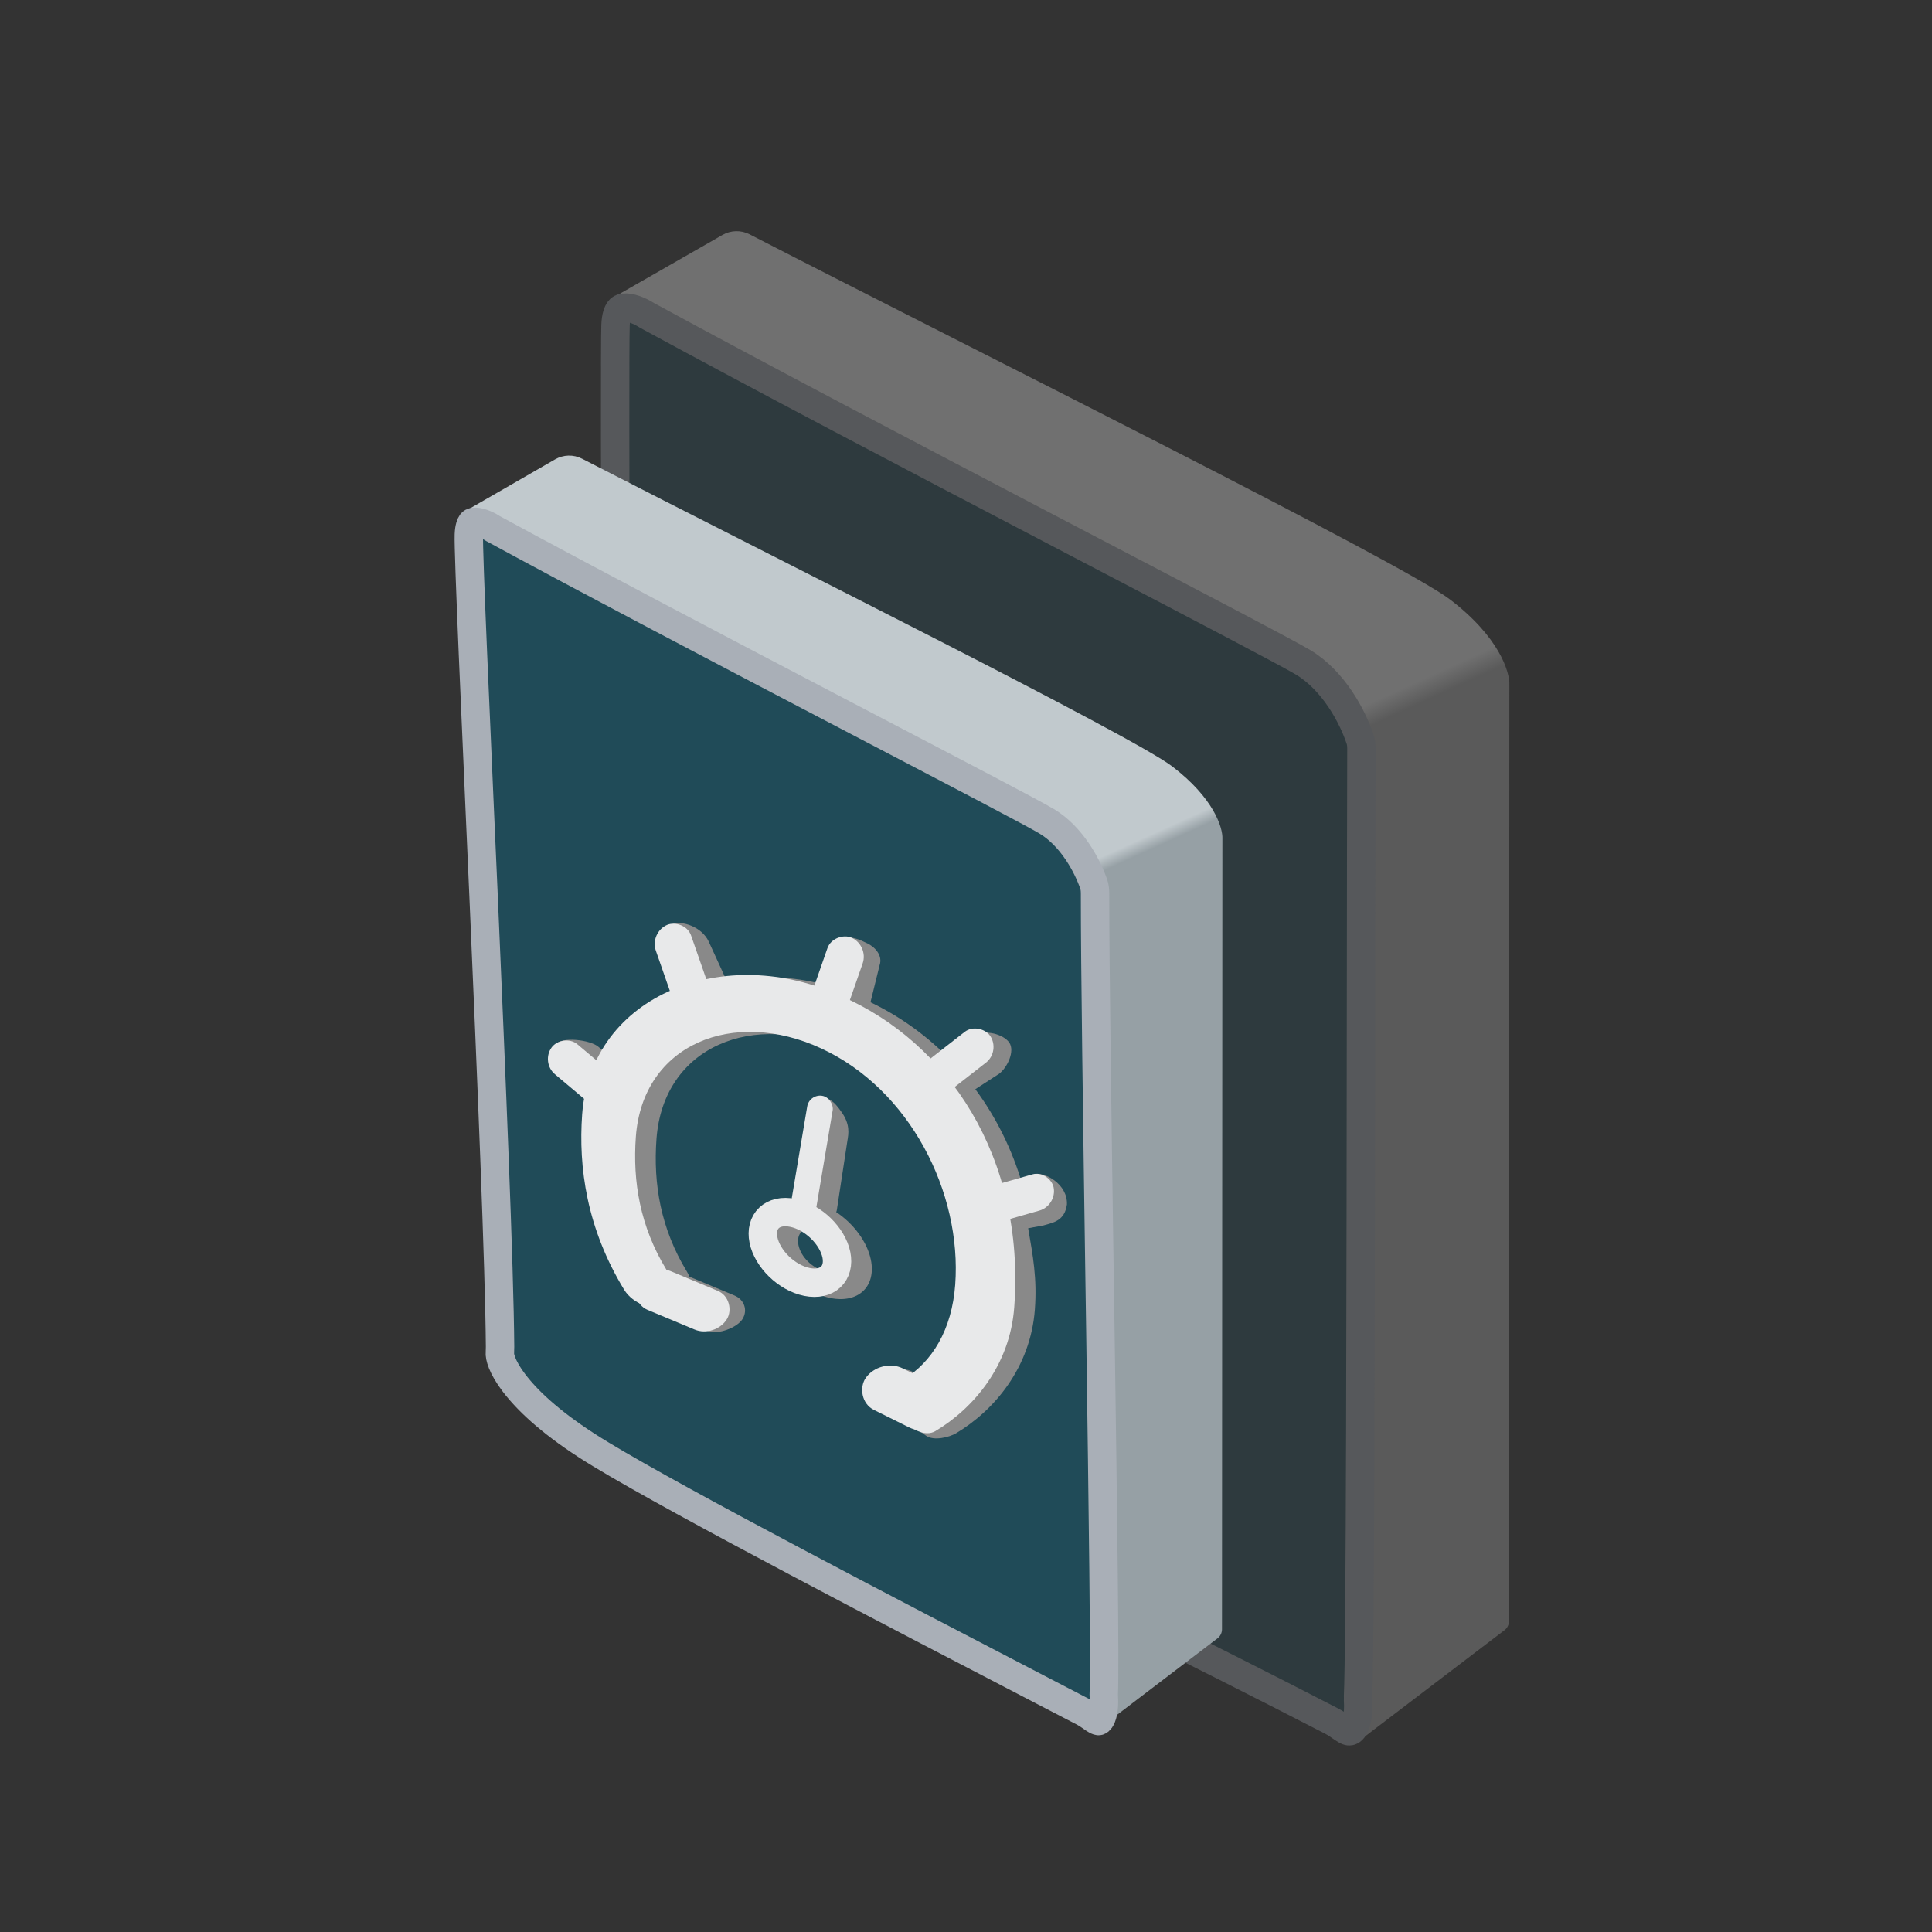 <svg width="34" height="34" viewBox="0 0 34 34" fill="none" xmlns="http://www.w3.org/2000/svg">
<rect x="0" y="0" width="34" height="34" fill="#333333" stroke="none"/>
<g id="Group 1453">
<g id="Group 829">
<g id="Group 811" opacity="0.3">
<path id="Vector 281" d="M10.791 5.236L12.714 4.135C12.861 4.051 13.039 4.046 13.19 4.123C17.338 6.257 24.668 9.903 25.517 10.549C26.382 11.207 26.574 11.829 26.562 12.057L26.555 28.53C26.555 28.593 26.526 28.652 26.476 28.689L23.98 30.59L23.941 13.32C23.939 12.577 23.526 11.896 22.868 11.552L10.791 5.236Z" fill="url(#paint0_linear_320_4682)"/>
<path id="Vector 282" d="M11.384 5.549C11.389 5.552 11.395 5.555 11.4 5.558C13.398 6.645 16.11 8.068 18.409 9.27C18.716 9.431 19.015 9.587 19.305 9.739C21.187 10.722 22.634 11.479 22.928 11.653C23.474 11.978 23.806 12.621 23.934 13.004C23.952 13.055 23.959 13.107 23.959 13.173C23.956 14.043 23.954 15.617 23.952 17.466C23.947 22.325 23.94 29.074 23.899 29.871C23.898 29.881 23.898 29.891 23.899 29.901C23.92 30.219 23.857 30.369 23.812 30.427C23.776 30.473 23.746 30.471 23.728 30.466C23.708 30.461 23.681 30.448 23.631 30.414C23.623 30.409 23.614 30.402 23.604 30.395C23.562 30.366 23.501 30.323 23.44 30.291C22.334 29.719 20.977 29.038 19.597 28.346C16.951 27.018 14.217 25.647 12.995 24.907C12.126 24.382 11.594 23.911 11.279 23.538C10.96 23.158 10.881 22.896 10.876 22.787C10.875 22.773 10.876 22.758 10.877 22.735C10.877 22.732 10.877 22.729 10.877 22.726C10.878 22.706 10.879 22.678 10.879 22.649C10.877 22.072 10.873 21.194 10.869 20.134C10.847 15.202 10.809 6.347 10.832 5.725C10.838 5.563 10.874 5.488 10.898 5.457C10.916 5.432 10.938 5.419 10.978 5.415C11.084 5.402 11.249 5.462 11.384 5.549Z" fill="#204B58" stroke="#A9AFB7" stroke-width="0.5" stroke-linejoin="round"/>
</g>
<g id="Group 812">
<path id="Vector 281_2" d="M8.175 9.002L9.767 8.085C9.914 8 10.093 7.995 10.244 8.073C13.758 9.88 19.912 12.942 20.627 13.486C21.359 14.042 21.522 14.568 21.512 14.761L21.505 28.673C21.505 28.735 21.476 28.794 21.426 28.832L19.328 30.43L19.296 16.016C19.294 15.273 18.88 14.592 18.221 14.248L8.175 9.002Z" fill="url(#paint1_linear_320_4682)"/>
<path id="Vector 282_2" d="M8.658 9.291C8.663 9.294 8.668 9.298 8.674 9.301C10.363 10.219 12.657 11.423 14.6 12.439C14.859 12.575 15.113 12.707 15.357 12.835C16.949 13.667 18.172 14.306 18.419 14.453C18.86 14.716 19.135 15.234 19.247 15.557C19.264 15.606 19.271 15.658 19.271 15.725C19.27 16.948 19.311 19.77 19.352 22.575C19.356 22.865 19.36 23.154 19.365 23.442C19.409 26.523 19.448 29.363 19.424 29.82C19.424 29.83 19.424 29.84 19.425 29.849C19.441 30.1 19.394 30.217 19.364 30.261C19.349 30.282 19.339 30.287 19.337 30.287C19.335 30.288 19.334 30.288 19.331 30.288C19.322 30.287 19.303 30.281 19.255 30.25C19.239 30.239 19.227 30.231 19.213 30.221C19.203 30.214 19.191 30.206 19.175 30.195C19.145 30.175 19.108 30.15 19.066 30.128C18.846 30.014 18.617 29.895 18.38 29.772C15.69 28.375 12.009 26.463 10.57 25.592C9.847 25.155 9.402 24.764 9.139 24.453C8.87 24.138 8.803 23.923 8.797 23.836C8.797 23.825 8.797 23.811 8.798 23.789C8.798 23.786 8.798 23.782 8.798 23.778C8.799 23.758 8.8 23.731 8.8 23.704C8.79 22.313 8.646 18.892 8.509 15.745C8.486 15.223 8.463 14.71 8.441 14.214C8.397 13.21 8.356 12.279 8.323 11.507C8.274 10.343 8.245 9.557 8.251 9.409C8.256 9.277 8.285 9.222 8.298 9.204C8.307 9.193 8.315 9.187 8.34 9.184C8.372 9.18 8.422 9.185 8.486 9.207C8.548 9.228 8.609 9.259 8.658 9.291Z" fill="#204B58" stroke="#A9AFB7" stroke-width="0.5" stroke-linejoin="round"/>
</g>
<g id="Group 813">
<g id="Union">
<path d="M11.832 16.267C11.661 16.34 11.777 16.567 11.836 16.737L12.151 17.476C11.588 17.726 11.126 18.14 10.857 18.697L10.527 18.419C10.386 18.3 9.884 18.236 9.775 18.382C9.665 18.527 9.99 18.827 10.131 18.945L10.641 19.376C10.626 19.464 10.615 19.555 10.608 19.649C10.539 20.581 10.687 21.654 11.347 22.736C11.451 22.907 11.653 23.019 11.827 23.043L12.46 23.423C12.632 23.495 12.975 23.365 13.069 23.21C13.162 23.055 13.098 22.871 12.926 22.799L12.134 22.468C12.121 22.438 12.106 22.408 12.088 22.378C11.628 21.623 11.494 20.834 11.553 20.043C11.672 18.416 13.264 17.77 14.818 18.49C16.372 19.211 17.292 21.021 17.172 22.648C17.114 23.433 16.821 23.915 16.305 24.223C16.294 24.23 16.282 24.238 16.272 24.247L16.031 24.127C15.865 24.044 15.594 24.194 15.49 24.343C15.386 24.491 15.437 24.679 15.603 24.762L16.295 25.265C16.434 25.364 16.709 25.292 16.825 25.223C17.497 24.822 18.136 24.067 18.212 23.043C18.252 22.496 18.178 22.102 18.094 21.615L18.365 21.565C18.546 21.514 18.736 21.481 18.776 21.197C18.792 20.837 18.38 20.615 18.2 20.666L17.996 20.858C17.812 20.225 17.526 19.657 17.164 19.168L17.584 18.896C17.73 18.783 17.864 18.496 17.761 18.347C17.657 18.198 17.328 18.113 17.183 18.226L16.74 18.666C16.326 18.236 15.844 17.889 15.319 17.638L15.479 16.988C15.538 16.818 15.405 16.661 15.234 16.588C14.839 16.389 14.755 16.558 14.695 16.727L14.694 17.384C14.05 17.177 13.39 17.146 12.793 17.27L12.472 16.569C12.352 16.313 12.004 16.193 11.832 16.267Z" fill="#898989"/>
<path fill-rule="evenodd" clip-rule="evenodd" d="M14.614 22.843C15.104 22.942 15.422 22.641 15.326 22.17C15.26 21.849 15.018 21.532 14.716 21.331C14.722 21.318 14.726 21.303 14.728 21.288L14.913 20.075C14.932 19.957 14.969 19.783 14.798 19.554C14.466 19.076 14.307 19.457 14.371 19.756L14.294 21.145C14.284 21.142 14.218 21.236 14.209 21.234C13.719 21.135 13.457 21.341 13.553 21.812C13.65 22.283 14.124 22.744 14.614 22.843ZM14.517 22.368C14.727 22.41 14.871 22.281 14.828 22.069C14.784 21.857 14.573 21.656 14.363 21.614C14.152 21.571 14.008 21.701 14.052 21.913C14.095 22.124 14.306 22.325 14.517 22.368Z" fill="#898989"/>
</g>
</g>
<g id="Group 814">
<path id="Ellipse 3 (Stroke)" fill-rule="evenodd" clip-rule="evenodd" d="M14.456 18.452C12.902 17.731 11.31 18.377 11.19 20.004C11.132 20.796 11.265 21.584 11.725 22.34C11.879 22.591 11.859 22.876 11.68 22.974C11.501 23.073 11.138 22.949 10.984 22.697C10.325 21.616 10.177 20.542 10.245 19.61C10.402 17.484 12.783 16.592 14.803 17.529C16.671 18.343 18.044 20.355 17.849 23.004C17.774 24.029 17.134 24.783 16.463 25.184C16.288 25.289 16.018 25.171 15.86 24.921C15.703 24.672 15.717 24.385 15.892 24.28C16.408 23.972 16.752 23.395 16.81 22.61C16.93 20.982 16.009 19.172 14.456 18.452Z" fill="#E8E9EA"/>
<rect id="Rectangle 79" width="1.529" height="0.675" rx="0.338" transform="matrix(-0.329 0.944 -0.919 -0.395 15.293 16.634)" fill="#E8E9EA"/>
<rect id="Rectangle 90" width="1.692" height="0.794" rx="0.397" transform="matrix(-0.923 -0.386 0.515 -0.857 12.59 23.551)" fill="#E8E9EA"/>
<rect id="Rectangle 91" width="1.584" height="0.89" rx="0.445" transform="matrix(-0.896 -0.445 0.573 -0.82 16.4 25.319)" fill="#E8E9EA"/>
<rect id="Rectangle 86" width="1.529" height="0.675" rx="0.338" transform="matrix(0.329 0.944 0.919 -0.395 11.43 16.41)" fill="#E8E9EA"/>
<rect id="Rectangle 87" width="1.569" height="0.658" rx="0.329" transform="matrix(-0.789 0.615 -0.569 -0.822 17.611 18.498)" fill="#E8E9EA"/>
<rect id="Rectangle 88" width="1.593" height="0.649" rx="0.324" transform="matrix(-0.962 0.274 -0.194 -0.981 18.605 21.215)" fill="#E8E9EA"/>
<rect id="Rectangle 89" width="1.566" height="0.659" rx="0.329" transform="matrix(0.765 0.644 0.601 -0.799 9.513 18.692)" fill="#E8E9EA"/>
<path id="Ellipse 4" d="M14.719 22.082C14.785 22.409 14.565 22.633 14.201 22.56C13.838 22.486 13.503 22.149 13.436 21.823C13.369 21.496 13.59 21.271 13.953 21.345C14.316 21.418 14.652 21.755 14.719 22.082Z" stroke="#E8E9EA" stroke-width="0.5"/>
<rect id="Rectangle 85" width="0.453" height="2.174" rx="0.226" transform="matrix(0.989 0.15 -0.166 0.986 14.243 19.25)" fill="#E8E9EA"/>
</g>
</g>
</g>
<defs>
<linearGradient id="paint0_linear_320_4682" x1="26.875" y1="23.955" x2="16.636" y2="1.47" gradientUnits="userSpaceOnUse">
<stop offset="0.458" stop-color="#B5B5B5"/>
<stop offset="0.473" stop-color="white"/>
</linearGradient>
<linearGradient id="paint1_linear_320_4682" x1="23.463" y1="25.07" x2="14.464" y2="5.234" gradientUnits="userSpaceOnUse">
<stop offset="0.281" stop-color="#96A0A5"/>
<stop offset="0.484" stop-color="#96A0A5"/>
<stop offset="0.495" stop-color="#C1C9CD"/>
</linearGradient>
</defs>
</svg>
